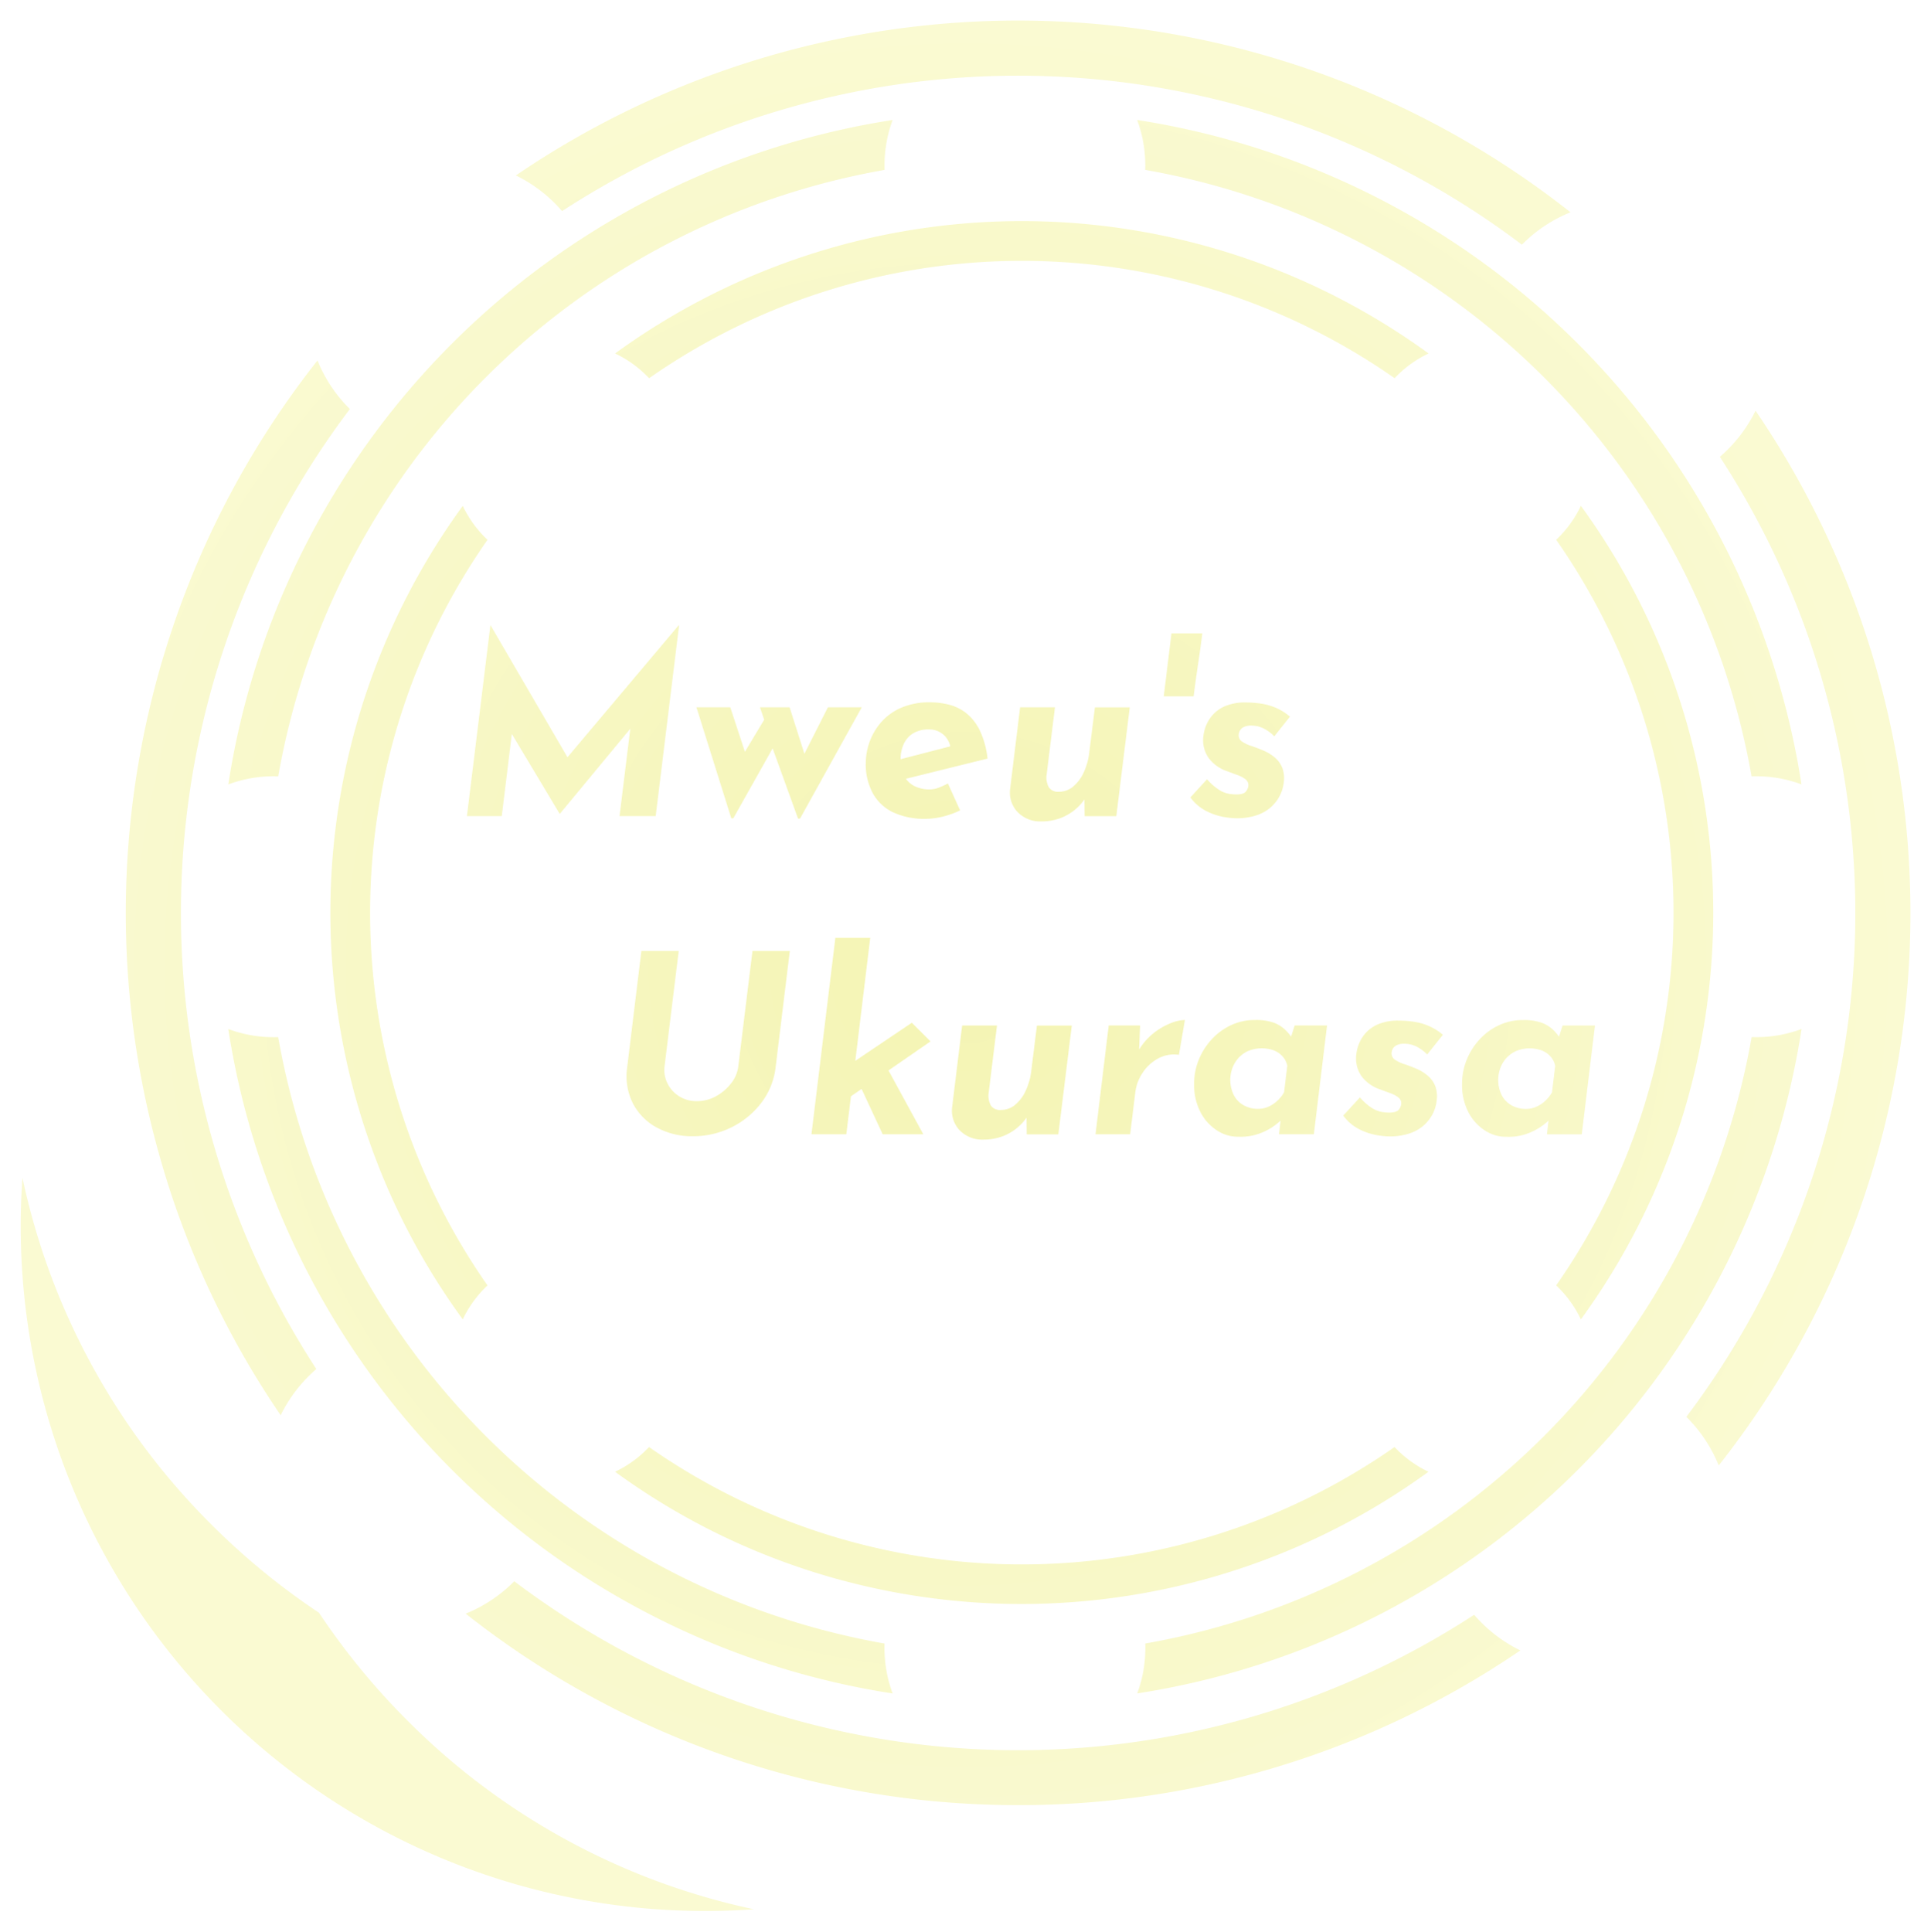 <svg xmlns="http://www.w3.org/2000/svg" xmlns:xlink="http://www.w3.org/1999/xlink" width="139.613" height="139.654" viewBox="0 0 139.613 139.654"><defs><style>.a{fill:url(#a);}.b{filter:url(#b);}</style><radialGradient id="a" cx="0.5" cy="0.5" r="0.5" gradientUnits="objectBoundingBox"><stop offset="0" stop-color="#f4f4b3"/><stop offset="1" stop-color="#fafad2"/></radialGradient><filter id="b" x="0" y="0" width="139.613" height="139.654" filterUnits="userSpaceOnUse"><feOffset dy="1" input="SourceAlpha"/><feGaussianBlur stdDeviation="0.5" result="c"/><feFlood flood-opacity="0.161"/><feComposite operator="in" in2="c"/><feComposite in="SourceGraphic"/></filter></defs><g class="b" transform="matrix(1, 0, 0, 1, 0, 0)"><path class="a" d="M88.425,187.282a49.5,49.5,0,0,1-45.143-52.833,50.021,50.021,0,0,0,13.667,25.079,50.941,50.941,0,0,0,7.771,6.371,50.94,50.94,0,0,0,6.371,7.771,50.043,50.043,0,0,0,25.074,13.667q-1.753.124-3.514.124Q90.535,187.462,88.425,187.282Zm24.593-7.512a64.309,64.309,0,0,1-37.69-13.805,10.422,10.422,0,0,0,3.221-2.057q.147-.138.293-.284a60.419,60.419,0,0,0,69.4,2.423q.134.157.272.3a10.4,10.4,0,0,0,3.07,2.277A64.291,64.291,0,0,1,115.3,179.809Q114.159,179.809,113.018,179.77Zm11.452-11.327q0-.158-.005-.319a54.013,54.013,0,0,0,43.841-43.841c.107,0,.214.005.319.005a9.356,9.356,0,0,0,3.291-.59,57.531,57.531,0,0,1-48.035,48.035A9.36,9.36,0,0,0,124.47,168.443Zm-35.282-2.152A57.531,57.531,0,0,1,58.163,123.7a9.351,9.351,0,0,0,3.29.59q.158,0,.319-.005a54.016,54.016,0,0,0,43.842,43.841q-.005.161-.005.319a9.36,9.36,0,0,0,.59,3.291A57.087,57.087,0,0,1,89.188,166.291Zm10.643-3.546a49.542,49.542,0,0,1-13.7-7.038,8.186,8.186,0,0,0,2.3-1.627c.052-.052.1-.105.156-.159a47.042,47.042,0,0,0,53.9,0c.051.054.1.107.156.159a8.193,8.193,0,0,0,2.3,1.627,50.069,50.069,0,0,1-45.116,7.038Zm64.039-10.716q-.138-.147-.284-.292a60.419,60.419,0,0,0,2.423-69.4c.1-.09.205-.181.3-.272A10.4,10.4,0,0,0,168.589,79a64.474,64.474,0,0,1-2.663,76.252A10.412,10.412,0,0,0,163.869,152.029Zm-110.516-18.6A64.473,64.473,0,0,1,64.614,75.367a10.4,10.4,0,0,0,2.057,3.222q.138.147.284.292a60.422,60.422,0,0,0-2.425,69.4q-.155.134-.3.272a10.4,10.4,0,0,0-2.277,3.07A63.951,63.951,0,0,1,53.353,133.431Zm100.979,8.959c-.051-.051-.105-.1-.159-.155a47.042,47.042,0,0,0,0-53.9c.054-.051.107-.1.159-.156a8.176,8.176,0,0,0,1.627-2.3,49.965,49.965,0,0,1,0,58.815A8.2,8.2,0,0,0,154.332,142.39ZM68.081,131A49.963,49.963,0,0,1,75.118,85.88a8.2,8.2,0,0,0,1.627,2.3c.052.052.105.1.16.156a47.04,47.04,0,0,0,0,53.9c-.054.051-.108.1-.159.155a8.219,8.219,0,0,0-1.628,2.3A49.564,49.564,0,0,1,68.081,131Zm42.971.033a2.062,2.062,0,0,1-.549-1.7l.72-5.886h2.52l-.612,4.95a1.505,1.505,0,0,0,.171.837.8.8,0,0,0,.747.315,1.563,1.563,0,0,0,1.017-.378,2.9,2.9,0,0,0,.765-1.035,4.727,4.727,0,0,0,.4-1.485l.4-3.2h2.52l-.972,7.866h-2.286l-.014-1.205a3.783,3.783,0,0,1-.751.791,3.638,3.638,0,0,1-1.071.585,3.922,3.922,0,0,1-1.3.207A2.262,2.262,0,0,1,111.053,131.029Zm39.519.459a2.746,2.746,0,0,1-1.512-.432,3.436,3.436,0,0,1-1.215-1.314,4.254,4.254,0,0,1-.477-2.088,4.586,4.586,0,0,1,.324-1.7,4.838,4.838,0,0,1,.918-1.476,4.472,4.472,0,0,1,1.4-1.044,4.076,4.076,0,0,1,1.782-.387,3.847,3.847,0,0,1,1.287.18,2.382,2.382,0,0,1,.8.459,3.338,3.338,0,0,1,.5.563l.26-.806h2.34l-.954,7.866h-2.52l.114-.986a.306.306,0,0,1-.024.023,4.672,4.672,0,0,1-.621.477,4.388,4.388,0,0,1-1.008.477,3.944,3.944,0,0,1-1.272.191Zm.648-6.174a2.131,2.131,0,0,0-.711.558,2.236,2.236,0,0,0-.4.729,2.483,2.483,0,0,0,.126,1.872,1.79,1.79,0,0,0,.711.738,2.1,2.1,0,0,0,1.053.261,1.831,1.831,0,0,0,.693-.135,2.363,2.363,0,0,0,.639-.4,2.6,2.6,0,0,0,.54-.657l.234-1.926a1.486,1.486,0,0,0-.342-.675,1.682,1.682,0,0,0-.63-.432,2.578,2.578,0,0,0-1.908.063ZM131.2,131.488a2.746,2.746,0,0,1-1.512-.432,3.436,3.436,0,0,1-1.215-1.314,4.254,4.254,0,0,1-.477-2.088,4.586,4.586,0,0,1,.324-1.7,4.838,4.838,0,0,1,.918-1.476,4.472,4.472,0,0,1,1.4-1.044,4.076,4.076,0,0,1,1.782-.387,3.847,3.847,0,0,1,1.287.18,2.381,2.381,0,0,1,.8.459,3.338,3.338,0,0,1,.5.563l.26-.806h2.34l-.954,7.866h-2.52l.114-.986a.3.3,0,0,1-.024.023,4.67,4.67,0,0,1-.621.477,4.388,4.388,0,0,1-1.008.477,3.944,3.944,0,0,1-1.272.191Zm.648-6.174a2.131,2.131,0,0,0-.711.558,2.236,2.236,0,0,0-.4.729,2.483,2.483,0,0,0,.126,1.872,1.79,1.79,0,0,0,.711.738,2.1,2.1,0,0,0,1.053.261,1.831,1.831,0,0,0,.693-.135,2.363,2.363,0,0,0,.639-.4,2.6,2.6,0,0,0,.54-.657l.234-1.926a1.486,1.486,0,0,0-.342-.675,1.682,1.682,0,0,0-.63-.432,2.578,2.578,0,0,0-1.908.063Zm9.342,6.057a4.515,4.515,0,0,1-1.251-.423,3.277,3.277,0,0,1-1.161-.99l1.206-1.314a3.982,3.982,0,0,0,.882.774,1.988,1.988,0,0,0,.711.279,3.826,3.826,0,0,0,.513.045q.558,0,.72-.234a.774.774,0,0,0,.162-.432.532.532,0,0,0-.225-.441,2.138,2.138,0,0,0-.576-.3q-.351-.126-.729-.27a2.757,2.757,0,0,1-1.341-.954,2.254,2.254,0,0,1-.4-1.3,2.939,2.939,0,0,1,.135-.819,2.711,2.711,0,0,1,.468-.891,2.519,2.519,0,0,1,.936-.72,3.627,3.627,0,0,1,1.557-.288,7.455,7.455,0,0,1,1.089.081,4.411,4.411,0,0,1,1.08.306,3.946,3.946,0,0,1,1.017.639l-1.134,1.422a2.955,2.955,0,0,0-.783-.576,1.959,1.959,0,0,0-.873-.2,1.223,1.223,0,0,0-.54.1.641.641,0,0,0-.288.261.692.692,0,0,0-.09.342.542.542,0,0,0,.27.468,2.669,2.669,0,0,0,.657.306c.257.084.513.18.765.288a3.254,3.254,0,0,1,.918.54,1.905,1.905,0,0,1,.549.765,2.143,2.143,0,0,1,.1,1.035,2.728,2.728,0,0,1-.306,1,2.841,2.841,0,0,1-.675.837,3.009,3.009,0,0,1-1.035.558,4.556,4.556,0,0,1-1.4.2A6.042,6.042,0,0,1,141.194,131.371Zm-52.065-.558a4.158,4.158,0,0,1-1.719-1.764,4.366,4.366,0,0,1-.4-2.583l1.026-8.406h2.7l-1.026,8.352a2.145,2.145,0,0,0,.207,1.206,2.275,2.275,0,0,0,.837.936,2.334,2.334,0,0,0,1.3.36,2.808,2.808,0,0,0,1.386-.36,3.492,3.492,0,0,0,1.089-.936,2.434,2.434,0,0,0,.513-1.206l1.026-8.352h2.7l-1.026,8.406a5.212,5.212,0,0,1-1.044,2.583,6.067,6.067,0,0,1-2.16,1.764,6.229,6.229,0,0,1-2.79.639A5.275,5.275,0,0,1,89.129,130.813Zm31.743.495.954-7.866h2.268l-.072,1.746a4.467,4.467,0,0,1,1.035-1.179,4.8,4.8,0,0,1,1.224-.72,2.994,2.994,0,0,1,1.053-.243l-.432,2.52a2.411,2.411,0,0,0-1.548.288,3.149,3.149,0,0,0-1.1,1.044,3.234,3.234,0,0,0-.5,1.332l-.378,3.078Zm-15.39,0-1.524-3.275-.77.531-.334,2.744h-2.52l1.728-14.2h2.52L103.5,126l4.088-2.754,1.35,1.35-3.039,2.1,2.517,4.615Zm9.765-23.279a2.06,2.06,0,0,1-.549-1.7l.72-5.886h2.52l-.612,4.95a1.505,1.505,0,0,0,.171.837.8.8,0,0,0,.747.315,1.563,1.563,0,0,0,1.017-.378,2.9,2.9,0,0,0,.765-1.035,4.713,4.713,0,0,0,.4-1.485l.4-3.2h2.52l-.972,7.866H120.08l-.014-1.205a3.783,3.783,0,0,1-.751.791,3.638,3.638,0,0,1-1.071.585,3.9,3.9,0,0,1-1.3.207A2.262,2.262,0,0,1,115.247,108.029Zm-8.946.036a3.3,3.3,0,0,1-1.5-1.35,4.394,4.394,0,0,1-.54-2.277,4.551,4.551,0,0,1,1.071-2.871,4.085,4.085,0,0,1,1.44-1.071,5.083,5.083,0,0,1,2.151-.414,5.546,5.546,0,0,1,1.359.171,3.356,3.356,0,0,1,1.242.612,3.619,3.619,0,0,1,.972,1.233,6.313,6.313,0,0,1,.567,2.052l-5.9,1.458a1.675,1.675,0,0,0,.759.594,2.56,2.56,0,0,0,.909.18,1.933,1.933,0,0,0,.693-.126,5.98,5.98,0,0,0,.675-.306l.882,1.944a6.31,6.31,0,0,1-1.251.45,5.3,5.3,0,0,1-1.269.162A5.376,5.376,0,0,1,106.3,108.065Zm1.341-5.715a1.787,1.787,0,0,0-.657.792,2.539,2.539,0,0,0-.207,1.008c0,.015,0,.031,0,.045l3.59-.93a1.533,1.533,0,0,0-1.539-1.221A2.08,2.08,0,0,0,107.642,102.35Zm-8.28,6.138-1.836-5.076-2.844,5.058h-.144l-2.52-8.028h2.448l1.055,3.218,1.393-2.318-.306-.9H98.75l1.069,3.361,1.7-3.361h2.448l-4.464,8.046Zm30.78-.117a4.515,4.515,0,0,1-1.251-.423,3.268,3.268,0,0,1-1.161-.99l1.206-1.314a3.982,3.982,0,0,0,.882.774,1.971,1.971,0,0,0,.711.279,3.681,3.681,0,0,0,.513.045c.372,0,.612-.077.72-.234a.774.774,0,0,0,.162-.432.532.532,0,0,0-.225-.441,2.19,2.19,0,0,0-.576-.3q-.351-.126-.729-.27a2.751,2.751,0,0,1-1.341-.954,2.253,2.253,0,0,1-.405-1.3,2.945,2.945,0,0,1,.135-.819,2.711,2.711,0,0,1,.468-.891,2.528,2.528,0,0,1,.936-.72,3.627,3.627,0,0,1,1.557-.288,7.456,7.456,0,0,1,1.089.081,4.451,4.451,0,0,1,1.08.306,3.971,3.971,0,0,1,1.017.639l-1.134,1.422a2.956,2.956,0,0,0-.783-.576,1.971,1.971,0,0,0-.873-.2,1.223,1.223,0,0,0-.54.1.646.646,0,0,0-.288.261.692.692,0,0,0-.09.342.541.541,0,0,0,.27.468,2.637,2.637,0,0,0,.657.306c.257.085.513.18.765.288a3.253,3.253,0,0,1,.918.54,1.911,1.911,0,0,1,.549.765,2.143,2.143,0,0,1,.1,1.035,2.728,2.728,0,0,1-.306,1,2.819,2.819,0,0,1-.675.837,2.994,2.994,0,0,1-1.035.558,4.556,4.556,0,0,1-1.4.2A5.928,5.928,0,0,1,130.142,108.371Zm-43.686-.063.778-6.316-5.08,6.136h-.036l-3.449-5.759-.727,5.939h-2.52L77.114,94.52h.018l5.556,9.534,8.034-9.534h.036l-1.692,13.788Zm82.168-2.881c-.1,0-.212,0-.319.005a54.011,54.011,0,0,0-43.841-43.841c0-.108.005-.214.005-.319a9.346,9.346,0,0,0-.59-3.29,57.529,57.529,0,0,1,48.035,48.034A9.359,9.359,0,0,0,168.624,105.427ZM63.607,89.006A57.533,57.533,0,0,1,106.2,57.983a9.366,9.366,0,0,0-.589,3.29c0,.105,0,.211.005.319a54.013,54.013,0,0,0-43.842,43.841c-.107,0-.214-.005-.319-.005a9.351,9.351,0,0,0-3.29.59A57.069,57.069,0,0,1,63.607,89.006ZM125.8,99.65l.558-4.554h2.232q-.144,1.134-.315,2.268t-.315,2.286Zm-37.212-23c-.052-.054-.1-.107-.156-.159a8.193,8.193,0,0,0-2.3-1.627,49.96,49.96,0,0,1,58.815,0,8.193,8.193,0,0,0-2.3,1.627c-.052.052-.1.105-.155.159A47.04,47.04,0,0,0,88.591,76.653ZM82.3,64.57c-.09-.1-.181-.205-.272-.3a10.415,10.415,0,0,0-3.071-2.277,64.479,64.479,0,0,1,76.253,2.663,10.423,10.423,0,0,0-3.222,2.057q-.147.138-.292.284A60.419,60.419,0,0,0,82.3,64.57Z" transform="translate(-41.66 -50.31)"/></g></svg>